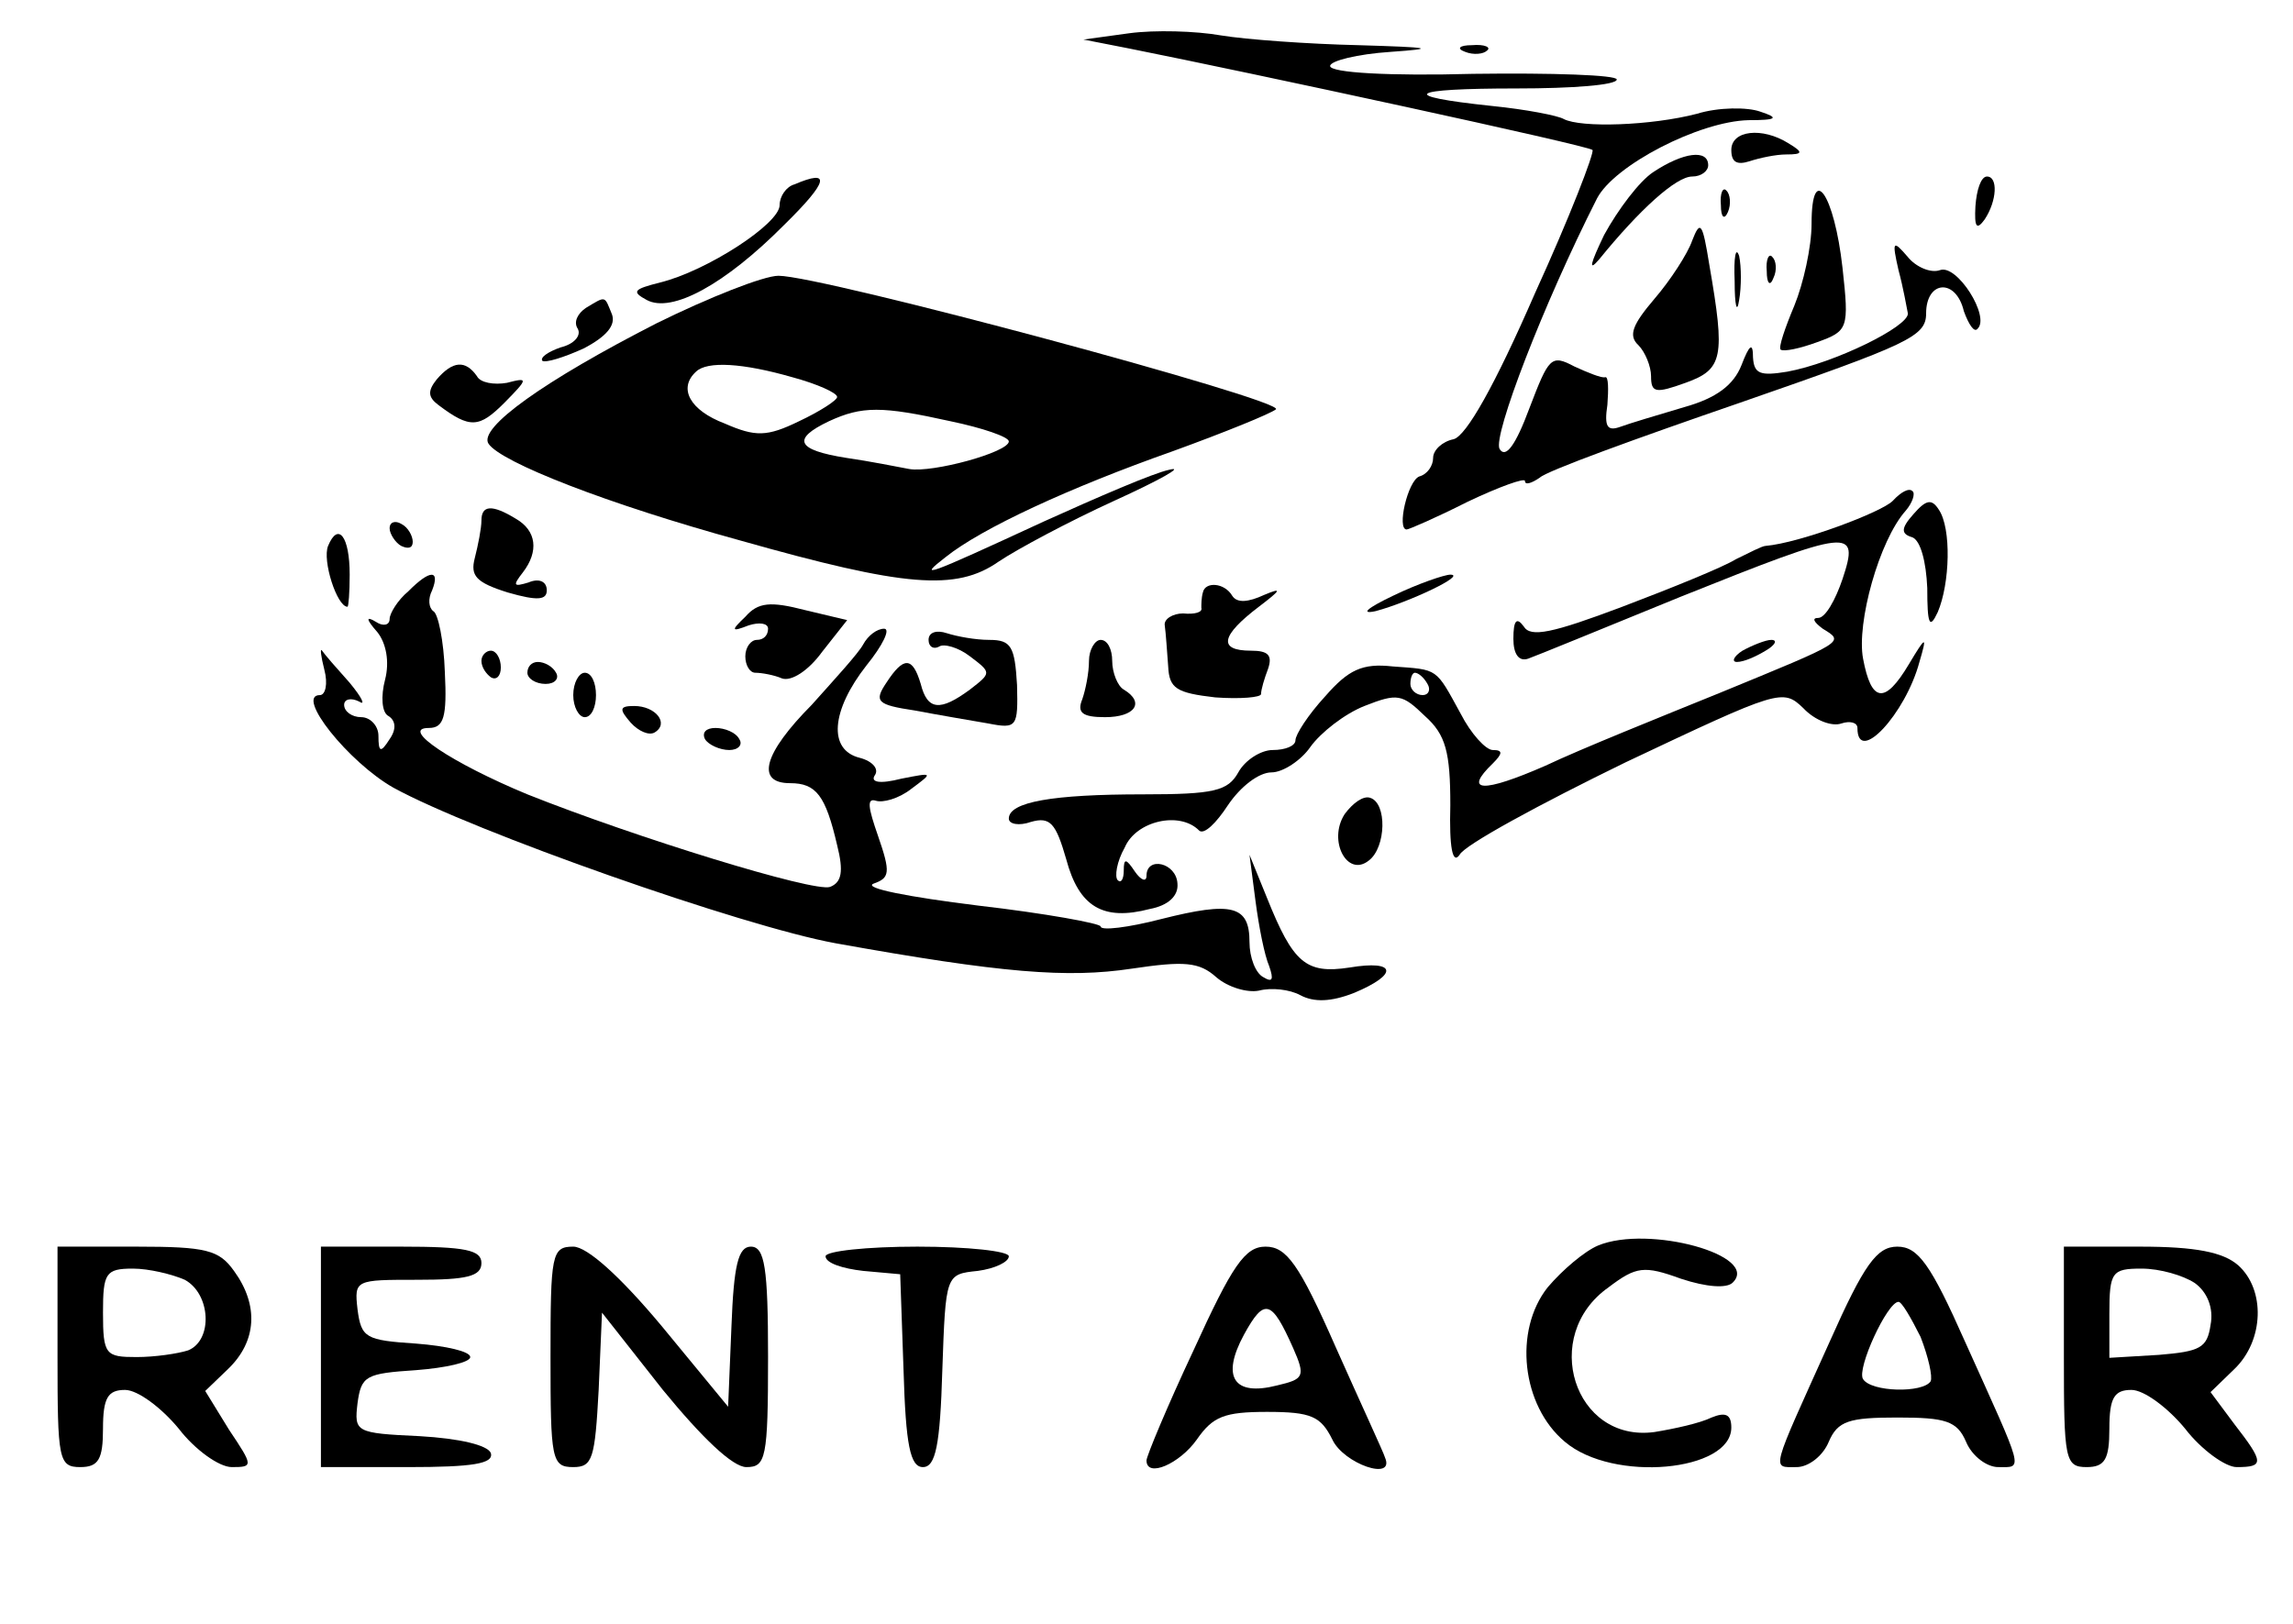 <?xml version="1.0" encoding="UTF-8"?>
<svg xmlns="http://www.w3.org/2000/svg" xmlns:xlink="http://www.w3.org/1999/xlink" width="24pt" height="17pt" viewBox="0 0 24 17" version="1.1">
<g id="surface1">
<path style=" stroke:none;fill-rule:nonzero;fill:rgb(0%,0%,0%);fill-opacity:1;" d="M 11.82 0.348 L 11.34 0.414 L 11.82 0.508 C 13.094 0.762 16.621 1.523 16.668 1.57 C 16.691 1.594 16.43 2.273 16.066 3.07 C 15.648 4.031 15.348 4.562 15.215 4.598 C 15.098 4.621 15 4.711 15 4.793 C 15 4.875 14.941 4.965 14.855 4.988 C 14.734 5.035 14.617 5.543 14.723 5.543 C 14.746 5.543 15.035 5.418 15.359 5.254 C 15.695 5.094 15.961 5 15.961 5.035 C 15.961 5.082 16.031 5.059 16.117 5 C 16.188 4.93 17.137 4.586 18.215 4.215 C 19.98 3.602 20.16 3.523 20.16 3.281 C 20.16 2.934 20.473 2.91 20.555 3.258 C 20.605 3.395 20.664 3.488 20.699 3.441 C 20.832 3.316 20.484 2.762 20.305 2.828 C 20.207 2.863 20.051 2.793 19.969 2.691 C 19.812 2.508 19.801 2.52 19.871 2.828 C 19.922 3.016 19.957 3.223 19.969 3.281 C 19.98 3.418 19.199 3.801 18.707 3.891 C 18.422 3.938 18.359 3.914 18.348 3.742 C 18.348 3.582 18.312 3.602 18.227 3.824 C 18.145 4.031 17.965 4.168 17.629 4.262 C 17.352 4.344 17.051 4.434 16.957 4.469 C 16.824 4.516 16.789 4.469 16.824 4.238 C 16.836 4.078 16.836 3.938 16.801 3.949 C 16.766 3.961 16.621 3.902 16.477 3.836 C 16.234 3.707 16.211 3.742 16.008 4.273 C 15.863 4.664 15.758 4.805 15.695 4.699 C 15.625 4.562 16.152 3.188 16.715 2.078 C 16.895 1.73 17.785 1.27 18.301 1.258 C 18.602 1.258 18.625 1.234 18.422 1.168 C 18.289 1.121 17.988 1.121 17.762 1.191 C 17.281 1.316 16.547 1.34 16.367 1.246 C 16.309 1.211 15.973 1.145 15.613 1.109 C 14.617 1.004 14.734 0.926 15.875 0.926 C 16.453 0.926 16.922 0.891 16.922 0.832 C 16.922 0.785 16.246 0.762 15.422 0.773 C 14.543 0.797 13.922 0.762 13.922 0.691 C 13.922 0.637 14.207 0.566 14.555 0.543 C 15.047 0.508 14.988 0.496 14.219 0.473 C 13.691 0.461 13.043 0.414 12.781 0.371 C 12.516 0.324 12.086 0.312 11.82 0.348 Z M 11.82 0.348 "/>
<path style=" stroke:none;fill-rule:nonzero;fill:rgb(0%,0%,0%);fill-opacity:1;" d="M 15.336 0.543 C 15.422 0.578 15.527 0.566 15.562 0.531 C 15.613 0.496 15.539 0.461 15.406 0.473 C 15.277 0.473 15.238 0.508 15.336 0.543 Z M 15.336 0.543 "/>
<path style=" stroke:none;fill-rule:nonzero;fill:rgb(0%,0%,0%);fill-opacity:1;" d="M 18.121 1.57 C 18.121 1.699 18.18 1.73 18.312 1.688 C 18.422 1.652 18.59 1.617 18.695 1.617 C 18.875 1.617 18.875 1.594 18.719 1.5 C 18.445 1.328 18.121 1.363 18.121 1.57 Z M 18.121 1.57 "/>
<path style=" stroke:none;fill-rule:nonzero;fill:rgb(0%,0%,0%);fill-opacity:1;" d="M 17.305 1.801 C 17.16 1.895 16.934 2.195 16.789 2.461 C 16.645 2.762 16.621 2.852 16.738 2.715 C 17.16 2.195 17.543 1.848 17.711 1.848 C 17.809 1.848 17.879 1.789 17.879 1.73 C 17.879 1.559 17.617 1.594 17.305 1.801 Z M 17.305 1.801 "/>
<path style=" stroke:none;fill-rule:nonzero;fill:rgb(0%,0%,0%);fill-opacity:1;" d="M 8.316 1.93 C 8.23 1.953 8.16 2.055 8.16 2.148 C 8.16 2.344 7.391 2.84 6.91 2.957 C 6.637 3.027 6.602 3.051 6.77 3.141 C 7.031 3.281 7.586 2.98 8.207 2.355 C 8.676 1.895 8.699 1.766 8.316 1.93 Z M 8.316 1.93 "/>
<path style=" stroke:none;fill-rule:nonzero;fill:rgb(0%,0%,0%);fill-opacity:1;" d="M 20.676 2.16 C 20.664 2.379 20.688 2.414 20.773 2.297 C 20.902 2.102 20.914 1.848 20.797 1.848 C 20.734 1.848 20.688 1.988 20.676 2.16 Z M 20.676 2.16 "/>
<path style=" stroke:none;fill-rule:nonzero;fill:rgb(0%,0%,0%);fill-opacity:1;" d="M 18.012 2.148 C 18.012 2.273 18.047 2.309 18.086 2.219 C 18.121 2.137 18.109 2.031 18.07 1.996 C 18.035 1.953 18 2.02 18.012 2.148 Z M 18.012 2.148 "/>
<path style=" stroke:none;fill-rule:nonzero;fill:rgb(0%,0%,0%);fill-opacity:1;" d="M 18.961 2.344 C 18.961 2.586 18.875 2.969 18.781 3.199 C 18.684 3.43 18.613 3.637 18.637 3.66 C 18.672 3.684 18.84 3.648 19.02 3.582 C 19.344 3.465 19.355 3.441 19.285 2.805 C 19.199 2.031 18.961 1.688 18.961 2.344 Z M 18.961 2.344 "/>
<path style=" stroke:none;fill-rule:nonzero;fill:rgb(0%,0%,0%);fill-opacity:1;" d="M 17.711 2.52 C 17.664 2.656 17.484 2.934 17.316 3.129 C 17.09 3.395 17.039 3.512 17.148 3.613 C 17.219 3.684 17.281 3.836 17.281 3.938 C 17.281 4.113 17.328 4.121 17.641 4.008 C 18.035 3.867 18.059 3.742 17.891 2.773 C 17.82 2.332 17.797 2.297 17.711 2.52 Z M 17.711 2.52 "/>
<path style=" stroke:none;fill-rule:nonzero;fill:rgb(0%,0%,0%);fill-opacity:1;" d="M 18.156 2.945 C 18.156 3.199 18.18 3.293 18.203 3.141 C 18.227 3.004 18.227 2.793 18.203 2.68 C 18.168 2.574 18.145 2.691 18.156 2.945 Z M 18.156 2.945 "/>
<path style=" stroke:none;fill-rule:nonzero;fill:rgb(0%,0%,0%);fill-opacity:1;" d="M 18.492 2.84 C 18.492 2.969 18.527 3.004 18.562 2.91 C 18.602 2.828 18.59 2.727 18.551 2.691 C 18.516 2.645 18.48 2.715 18.492 2.84 Z M 18.492 2.84 "/>
<path style=" stroke:none;fill-rule:nonzero;fill:rgb(0%,0%,0%);fill-opacity:1;" d="M 6.875 3.383 C 5.699 3.984 5.004 4.48 5.113 4.645 C 5.242 4.84 6.359 5.277 7.754 5.66 C 9.469 6.145 10.008 6.191 10.453 5.879 C 10.645 5.75 11.184 5.461 11.664 5.242 C 12.145 5.023 12.406 4.875 12.238 4.918 C 12.07 4.953 11.484 5.207 10.922 5.461 C 9.672 6.039 9.602 6.062 9.898 5.832 C 10.273 5.531 11.195 5.105 12.277 4.723 C 12.816 4.527 13.297 4.332 13.355 4.285 C 13.453 4.191 8.605 2.887 8.148 2.887 C 7.992 2.887 7.414 3.117 6.875 3.383 Z M 8.293 3.949 C 8.555 4.02 8.762 4.113 8.762 4.156 C 8.762 4.191 8.578 4.309 8.363 4.41 C 8.027 4.574 7.906 4.574 7.586 4.434 C 7.223 4.297 7.094 4.066 7.285 3.891 C 7.402 3.777 7.777 3.801 8.293 3.949 Z M 9.949 4.41 C 10.285 4.48 10.559 4.574 10.559 4.621 C 10.559 4.734 9.758 4.953 9.516 4.91 C 9.395 4.887 9.098 4.828 8.855 4.793 C 8.34 4.711 8.281 4.598 8.676 4.41 C 9.023 4.25 9.227 4.25 9.949 4.41 Z M 9.949 4.41 "/>
<path style=" stroke:none;fill-rule:nonzero;fill:rgb(0%,0%,0%);fill-opacity:1;" d="M 6.133 3.223 C 6.047 3.281 6 3.371 6.047 3.441 C 6.086 3.512 6.012 3.602 5.867 3.637 C 5.734 3.684 5.652 3.742 5.676 3.777 C 5.711 3.801 5.902 3.742 6.109 3.648 C 6.348 3.523 6.445 3.406 6.406 3.293 C 6.324 3.094 6.348 3.094 6.133 3.223 Z M 6.133 3.223 "/>
<path style=" stroke:none;fill-rule:nonzero;fill:rgb(0%,0%,0%);fill-opacity:1;" d="M 4.57 3.973 C 4.477 4.09 4.477 4.156 4.586 4.238 C 4.922 4.492 5.016 4.48 5.281 4.215 C 5.531 3.961 5.531 3.949 5.305 4.008 C 5.172 4.031 5.027 4.008 4.992 3.938 C 4.871 3.766 4.738 3.777 4.57 3.973 Z M 4.57 3.973 "/>
<path style=" stroke:none;fill-rule:nonzero;fill:rgb(0%,0%,0%);fill-opacity:1;" d="M 19.812 5.242 C 19.703 5.359 18.84 5.684 18.48 5.715 C 18.445 5.715 18.312 5.785 18.168 5.855 C 18.035 5.938 17.496 6.156 16.98 6.352 C 16.246 6.629 16.02 6.676 15.949 6.559 C 15.875 6.457 15.84 6.492 15.84 6.688 C 15.84 6.848 15.898 6.93 15.996 6.895 C 16.066 6.871 16.801 6.57 17.594 6.246 C 19.379 5.531 19.465 5.52 19.285 6.062 C 19.211 6.281 19.105 6.469 19.031 6.469 C 18.961 6.469 18.984 6.512 19.078 6.582 C 19.309 6.723 19.32 6.711 18 7.254 C 17.375 7.508 16.547 7.84 16.176 8.016 C 15.516 8.305 15.312 8.293 15.625 7.992 C 15.73 7.887 15.73 7.852 15.625 7.852 C 15.551 7.852 15.395 7.68 15.289 7.473 C 15.023 6.988 15.059 7.012 14.578 6.977 C 14.258 6.941 14.113 7.012 13.871 7.289 C 13.691 7.484 13.559 7.691 13.559 7.75 C 13.559 7.809 13.453 7.852 13.32 7.852 C 13.199 7.852 13.031 7.957 12.961 8.086 C 12.852 8.281 12.707 8.316 11.965 8.316 C 11.016 8.316 10.559 8.395 10.559 8.57 C 10.559 8.629 10.668 8.648 10.789 8.605 C 10.992 8.547 11.051 8.617 11.16 8.996 C 11.293 9.492 11.543 9.645 12.035 9.516 C 12.227 9.48 12.336 9.379 12.324 9.25 C 12.312 9.031 12 8.961 12 9.168 C 12 9.238 11.941 9.215 11.879 9.125 C 11.785 8.984 11.762 8.984 11.762 9.113 C 11.762 9.203 11.734 9.25 11.699 9.215 C 11.664 9.18 11.688 9.02 11.773 8.871 C 11.891 8.594 12.348 8.488 12.551 8.695 C 12.602 8.742 12.73 8.617 12.852 8.43 C 12.984 8.234 13.176 8.086 13.309 8.086 C 13.43 8.086 13.621 7.957 13.715 7.82 C 13.824 7.668 14.074 7.473 14.281 7.391 C 14.629 7.254 14.676 7.266 14.914 7.496 C 15.133 7.691 15.18 7.875 15.18 8.43 C 15.168 8.871 15.203 9.055 15.277 8.949 C 15.324 8.848 16.117 8.418 17.016 7.98 C 18.625 7.219 18.66 7.207 18.875 7.414 C 18.996 7.543 19.176 7.609 19.273 7.574 C 19.367 7.543 19.441 7.566 19.441 7.621 C 19.441 8.016 19.945 7.473 20.09 6.93 C 20.172 6.652 20.16 6.652 19.98 6.953 C 19.727 7.379 19.586 7.355 19.5 6.895 C 19.43 6.523 19.668 5.66 19.945 5.348 C 20.016 5.266 20.051 5.164 20.016 5.141 C 19.98 5.105 19.895 5.152 19.812 5.242 Z M 14.941 7.16 C 14.977 7.219 14.953 7.277 14.891 7.277 C 14.82 7.277 14.762 7.219 14.762 7.16 C 14.762 7.09 14.785 7.043 14.809 7.043 C 14.844 7.043 14.902 7.09 14.941 7.16 Z M 14.941 7.16 "/>
<path style=" stroke:none;fill-rule:nonzero;fill:rgb(0%,0%,0%);fill-opacity:1;" d="M 20.027 5.383 C 19.895 5.531 19.895 5.59 20.016 5.625 C 20.102 5.66 20.16 5.879 20.172 6.156 C 20.172 6.535 20.195 6.594 20.281 6.41 C 20.41 6.109 20.426 5.531 20.293 5.336 C 20.219 5.219 20.16 5.23 20.027 5.383 Z M 20.027 5.383 "/>
<path style=" stroke:none;fill-rule:nonzero;fill:rgb(0%,0%,0%);fill-opacity:1;" d="M 5.039 5.449 C 5.039 5.531 5.004 5.707 4.969 5.844 C 4.922 6.027 4.98 6.098 5.316 6.203 C 5.629 6.293 5.723 6.281 5.723 6.18 C 5.723 6.086 5.641 6.051 5.531 6.098 C 5.375 6.145 5.363 6.133 5.473 5.992 C 5.641 5.773 5.617 5.555 5.398 5.43 C 5.148 5.277 5.039 5.289 5.039 5.449 Z M 5.039 5.449 "/>
<path style=" stroke:none;fill-rule:nonzero;fill:rgb(0%,0%,0%);fill-opacity:1;" d="M 4.078 5.531 C 4.078 5.59 4.141 5.684 4.199 5.715 C 4.273 5.75 4.32 5.738 4.32 5.672 C 4.32 5.613 4.273 5.52 4.199 5.484 C 4.141 5.449 4.078 5.461 4.078 5.531 Z M 4.078 5.531 "/>
<path style=" stroke:none;fill-rule:nonzero;fill:rgb(0%,0%,0%);fill-opacity:1;" d="M 3.434 5.715 C 3.371 5.867 3.527 6.352 3.637 6.352 C 3.648 6.352 3.66 6.203 3.66 6.016 C 3.66 5.613 3.539 5.461 3.434 5.715 Z M 3.434 5.715 "/>
<path style=" stroke:none;fill-rule:nonzero;fill:rgb(0%,0%,0%);fill-opacity:1;" d="M 4.273 6.191 C 4.164 6.281 4.078 6.422 4.078 6.48 C 4.078 6.547 4.008 6.559 3.938 6.512 C 3.828 6.445 3.828 6.48 3.949 6.617 C 4.043 6.734 4.078 6.93 4.031 7.113 C 3.984 7.289 3.996 7.461 4.066 7.496 C 4.141 7.543 4.152 7.633 4.078 7.738 C 3.984 7.887 3.961 7.875 3.961 7.703 C 3.961 7.598 3.875 7.508 3.781 7.508 C 3.684 7.508 3.602 7.449 3.602 7.379 C 3.602 7.32 3.672 7.301 3.758 7.344 C 3.828 7.391 3.793 7.309 3.66 7.148 C 3.527 7 3.395 6.848 3.371 6.812 C 3.348 6.777 3.359 6.871 3.395 7.012 C 3.434 7.16 3.406 7.277 3.348 7.277 C 3.086 7.277 3.648 7.98 4.117 8.246 C 4.957 8.707 7.777 9.699 8.746 9.875 C 10.488 10.188 11.172 10.242 11.844 10.141 C 12.395 10.059 12.551 10.07 12.73 10.23 C 12.852 10.336 13.055 10.395 13.176 10.371 C 13.309 10.336 13.5 10.359 13.609 10.418 C 13.754 10.496 13.934 10.488 14.172 10.395 C 14.641 10.199 14.617 10.047 14.125 10.129 C 13.668 10.199 13.535 10.082 13.262 9.402 L 13.078 8.949 L 13.141 9.434 C 13.176 9.699 13.234 10 13.285 10.117 C 13.332 10.254 13.32 10.289 13.223 10.23 C 13.141 10.188 13.078 10.023 13.078 9.863 C 13.078 9.48 12.898 9.434 12.156 9.621 C 11.809 9.711 11.52 9.746 11.52 9.699 C 11.52 9.668 10.945 9.562 10.234 9.48 C 9.516 9.391 9.023 9.297 9.145 9.25 C 9.312 9.191 9.324 9.137 9.191 8.754 C 9.086 8.453 9.07 8.352 9.168 8.383 C 9.238 8.406 9.406 8.363 9.539 8.258 C 9.77 8.086 9.77 8.086 9.434 8.152 C 9.203 8.211 9.109 8.188 9.156 8.117 C 9.203 8.051 9.133 7.969 9 7.934 C 8.664 7.852 8.699 7.438 9.07 6.965 C 9.238 6.758 9.324 6.582 9.254 6.582 C 9.18 6.582 9.086 6.652 9.035 6.746 C 8.988 6.836 8.734 7.113 8.496 7.379 C 7.992 7.887 7.906 8.199 8.27 8.199 C 8.543 8.199 8.641 8.328 8.762 8.848 C 8.832 9.125 8.809 9.238 8.688 9.285 C 8.52 9.344 6.648 8.766 5.52 8.316 C 4.738 7.992 4.176 7.621 4.488 7.621 C 4.645 7.621 4.68 7.508 4.656 7.035 C 4.645 6.711 4.586 6.422 4.535 6.398 C 4.488 6.363 4.477 6.27 4.523 6.18 C 4.609 5.961 4.5 5.961 4.273 6.191 Z M 4.273 6.191 "/>
<path style=" stroke:none;fill-rule:nonzero;fill:rgb(0%,0%,0%);fill-opacity:1;" d="M 14.578 6.238 C 14.316 6.363 14.23 6.434 14.398 6.398 C 14.746 6.305 15.359 6.016 15.18 6.016 C 15.121 6.016 14.844 6.109 14.578 6.238 Z M 14.578 6.238 "/>
<path style=" stroke:none;fill-rule:nonzero;fill:rgb(0%,0%,0%);fill-opacity:1;" d="M 12.59 6.203 C 12.574 6.258 12.574 6.328 12.574 6.363 C 12.59 6.41 12.504 6.434 12.383 6.422 C 12.277 6.422 12.18 6.48 12.191 6.547 C 12.203 6.629 12.215 6.824 12.227 6.977 C 12.238 7.207 12.312 7.254 12.719 7.301 C 12.984 7.32 13.199 7.301 13.199 7.266 C 13.199 7.219 13.234 7.102 13.273 7 C 13.32 6.859 13.273 6.812 13.094 6.812 C 12.742 6.812 12.781 6.652 13.176 6.352 C 13.402 6.18 13.43 6.145 13.234 6.227 C 13.066 6.305 12.949 6.316 12.898 6.238 C 12.816 6.098 12.613 6.086 12.59 6.203 Z M 12.59 6.203 "/>
<path style=" stroke:none;fill-rule:nonzero;fill:rgb(0%,0%,0%);fill-opacity:1;" d="M 7.801 6.457 C 7.645 6.605 7.656 6.617 7.836 6.547 C 7.945 6.512 8.039 6.523 8.039 6.582 C 8.039 6.652 7.992 6.699 7.922 6.699 C 7.859 6.699 7.801 6.777 7.801 6.871 C 7.801 6.965 7.848 7.043 7.906 7.043 C 7.969 7.043 8.102 7.066 8.184 7.102 C 8.281 7.137 8.461 7.023 8.605 6.824 L 8.867 6.492 L 8.426 6.387 C 8.062 6.293 7.934 6.305 7.801 6.457 Z M 7.801 6.457 "/>
<path style=" stroke:none;fill-rule:nonzero;fill:rgb(0%,0%,0%);fill-opacity:1;" d="M 9.719 6.699 C 9.719 6.77 9.77 6.801 9.828 6.77 C 9.875 6.734 10.031 6.777 10.152 6.871 C 10.379 7.043 10.379 7.043 10.152 7.219 C 9.84 7.449 9.707 7.438 9.637 7.16 C 9.551 6.871 9.457 6.871 9.277 7.148 C 9.145 7.344 9.18 7.379 9.574 7.438 C 9.816 7.484 10.164 7.543 10.344 7.574 C 10.645 7.633 10.656 7.609 10.645 7.172 C 10.621 6.77 10.586 6.699 10.355 6.699 C 10.211 6.699 10.02 6.664 9.91 6.629 C 9.805 6.594 9.719 6.617 9.719 6.699 Z M 9.719 6.699 "/>
<path style=" stroke:none;fill-rule:nonzero;fill:rgb(0%,0%,0%);fill-opacity:1;" d="M 11.398 6.918 C 11.398 7.043 11.363 7.219 11.328 7.32 C 11.27 7.461 11.328 7.508 11.566 7.508 C 11.879 7.508 11.988 7.355 11.762 7.219 C 11.699 7.184 11.641 7.043 11.641 6.918 C 11.641 6.801 11.594 6.699 11.52 6.699 C 11.461 6.699 11.398 6.801 11.398 6.918 Z M 11.398 6.918 "/>
<path style=" stroke:none;fill-rule:nonzero;fill:rgb(0%,0%,0%);fill-opacity:1;" d="M 18.238 6.812 C 18.145 6.871 18.121 6.93 18.18 6.93 C 18.254 6.93 18.383 6.871 18.48 6.812 C 18.574 6.758 18.613 6.699 18.539 6.699 C 18.48 6.699 18.336 6.758 18.238 6.812 Z M 18.238 6.812 "/>
<path style=" stroke:none;fill-rule:nonzero;fill:rgb(0%,0%,0%);fill-opacity:1;" d="M 5.039 6.918 C 5.039 6.988 5.09 7.055 5.137 7.09 C 5.195 7.125 5.242 7.078 5.242 6.988 C 5.242 6.895 5.195 6.812 5.137 6.812 C 5.09 6.812 5.039 6.859 5.039 6.918 Z M 5.039 6.918 "/>
<path style=" stroke:none;fill-rule:nonzero;fill:rgb(0%,0%,0%);fill-opacity:1;" d="M 5.52 7.043 C 5.52 7.102 5.605 7.16 5.711 7.16 C 5.809 7.16 5.855 7.102 5.82 7.043 C 5.785 6.977 5.699 6.93 5.629 6.93 C 5.566 6.93 5.52 6.977 5.52 7.043 Z M 5.52 7.043 "/>
<path style=" stroke:none;fill-rule:nonzero;fill:rgb(0%,0%,0%);fill-opacity:1;" d="M 6 7.277 C 6 7.402 6.059 7.508 6.121 7.508 C 6.191 7.508 6.238 7.402 6.238 7.277 C 6.238 7.148 6.191 7.043 6.121 7.043 C 6.059 7.043 6 7.148 6 7.277 Z M 6 7.277 "/>
<path style=" stroke:none;fill-rule:nonzero;fill:rgb(0%,0%,0%);fill-opacity:1;" d="M 6.602 7.566 C 6.684 7.656 6.793 7.703 6.852 7.668 C 7.008 7.574 6.863 7.391 6.637 7.391 C 6.48 7.391 6.48 7.426 6.602 7.566 Z M 6.602 7.566 "/>
<path style=" stroke:none;fill-rule:nonzero;fill:rgb(0%,0%,0%);fill-opacity:1;" d="M 7.379 7.738 C 7.414 7.797 7.535 7.852 7.633 7.852 C 7.727 7.852 7.777 7.797 7.738 7.738 C 7.703 7.668 7.586 7.621 7.488 7.621 C 7.391 7.621 7.344 7.668 7.379 7.738 Z M 7.379 7.738 "/>
<path style=" stroke:none;fill-rule:nonzero;fill:rgb(0%,0%,0%);fill-opacity:1;" d="M 14.074 8.523 C 13.895 8.801 14.102 9.191 14.328 9.008 C 14.508 8.871 14.52 8.406 14.34 8.352 C 14.27 8.328 14.16 8.406 14.074 8.523 Z M 14.074 8.523 "/>
<path style=" stroke:none;fill-rule:nonzero;fill:rgb(0%,0%,0%);fill-opacity:1;" d="M 16.727 13.039 C 16.586 13.098 16.355 13.293 16.199 13.477 C 15.84 13.93 15.926 14.715 16.379 15.094 C 16.883 15.523 18.121 15.406 18.121 14.945 C 18.121 14.805 18.059 14.781 17.914 14.84 C 17.797 14.898 17.531 14.957 17.316 14.992 C 16.477 15.105 16.117 13.984 16.836 13.477 C 17.125 13.258 17.207 13.246 17.594 13.387 C 17.867 13.477 18.07 13.488 18.133 13.43 C 18.434 13.145 17.258 12.82 16.727 13.039 Z M 16.727 13.039 "/>
<path style=" stroke:none;fill-rule:nonzero;fill:rgb(0%,0%,0%);fill-opacity:1;" d="M 0.602 14.207 C 0.602 15.277 0.613 15.359 0.84 15.359 C 1.031 15.359 1.078 15.277 1.078 14.957 C 1.078 14.633 1.129 14.551 1.309 14.551 C 1.441 14.551 1.691 14.738 1.871 14.957 C 2.039 15.176 2.293 15.359 2.426 15.359 C 2.652 15.359 2.652 15.348 2.398 14.969 L 2.148 14.562 L 2.387 14.332 C 2.688 14.043 2.711 13.664 2.449 13.305 C 2.293 13.086 2.16 13.051 1.43 13.051 L 0.602 13.051 Z M 1.934 13.398 C 2.207 13.547 2.23 14.031 1.969 14.137 C 1.859 14.172 1.621 14.207 1.43 14.207 C 1.105 14.207 1.078 14.184 1.078 13.742 C 1.078 13.328 1.105 13.281 1.391 13.281 C 1.559 13.281 1.801 13.34 1.934 13.398 Z M 1.934 13.398 "/>
<path style=" stroke:none;fill-rule:nonzero;fill:rgb(0%,0%,0%);fill-opacity:1;" d="M 3.359 14.207 L 3.359 15.359 L 4.273 15.359 C 4.945 15.359 5.172 15.324 5.137 15.211 C 5.102 15.129 4.812 15.059 4.391 15.035 C 3.719 15.004 3.707 14.992 3.742 14.691 C 3.781 14.402 3.828 14.379 4.355 14.344 C 4.668 14.32 4.922 14.262 4.922 14.207 C 4.922 14.148 4.668 14.09 4.355 14.066 C 3.828 14.031 3.781 14.008 3.742 13.707 C 3.707 13.398 3.719 13.398 4.367 13.398 C 4.883 13.398 5.039 13.363 5.039 13.223 C 5.039 13.086 4.871 13.051 4.199 13.051 L 3.359 13.051 Z M 3.359 14.207 "/>
<path style=" stroke:none;fill-rule:nonzero;fill:rgb(0%,0%,0%);fill-opacity:1;" d="M 5.762 14.207 C 5.762 15.277 5.773 15.359 6 15.359 C 6.203 15.359 6.227 15.27 6.266 14.551 L 6.301 13.742 L 6.938 14.551 C 7.344 15.047 7.668 15.359 7.812 15.359 C 8.016 15.359 8.039 15.27 8.039 14.207 C 8.039 13.27 8.004 13.051 7.859 13.051 C 7.727 13.051 7.68 13.246 7.656 13.883 L 7.621 14.727 L 6.926 13.883 C 6.492 13.363 6.145 13.051 6 13.051 C 5.773 13.051 5.762 13.133 5.762 14.207 Z M 5.762 14.207 "/>
<path style=" stroke:none;fill-rule:nonzero;fill:rgb(0%,0%,0%);fill-opacity:1;" d="M 8.641 13.152 C 8.641 13.223 8.82 13.281 9.035 13.305 L 9.422 13.34 L 9.457 14.344 C 9.48 15.129 9.527 15.359 9.66 15.359 C 9.793 15.359 9.84 15.129 9.863 14.344 C 9.898 13.34 9.898 13.34 10.234 13.305 C 10.414 13.281 10.559 13.211 10.559 13.152 C 10.559 13.098 10.129 13.051 9.602 13.051 C 9.07 13.051 8.641 13.098 8.641 13.152 Z M 8.641 13.152 "/>
<path style=" stroke:none;fill-rule:nonzero;fill:rgb(0%,0%,0%);fill-opacity:1;" d="M 12.492 14.137 C 12.215 14.727 12 15.246 12 15.289 C 12 15.477 12.348 15.324 12.527 15.07 C 12.695 14.828 12.816 14.781 13.262 14.781 C 13.727 14.781 13.824 14.828 13.945 15.07 C 14.062 15.324 14.605 15.512 14.496 15.258 C 14.484 15.211 14.242 14.691 13.98 14.102 C 13.598 13.234 13.465 13.051 13.246 13.051 C 13.031 13.051 12.898 13.246 12.492 14.137 Z M 13.535 14.113 C 13.668 14.414 13.645 14.438 13.367 14.504 C 12.91 14.621 12.781 14.414 13.02 13.973 C 13.234 13.582 13.309 13.605 13.535 14.113 Z M 13.535 14.113 "/>
<path style=" stroke:none;fill-rule:nonzero;fill:rgb(0%,0%,0%);fill-opacity:1;" d="M 19.152 14.043 C 18.527 15.43 18.539 15.359 18.805 15.359 C 18.926 15.359 19.078 15.246 19.141 15.094 C 19.234 14.875 19.355 14.84 19.859 14.84 C 20.363 14.84 20.484 14.875 20.578 15.094 C 20.641 15.246 20.797 15.359 20.914 15.359 C 21.18 15.359 21.191 15.43 20.566 14.043 C 20.207 13.234 20.074 13.051 19.859 13.051 C 19.645 13.051 19.512 13.234 19.152 14.043 Z M 20.102 13.996 C 20.184 14.207 20.23 14.414 20.207 14.461 C 20.125 14.586 19.586 14.574 19.5 14.438 C 19.43 14.332 19.754 13.629 19.871 13.629 C 19.906 13.629 20.004 13.801 20.102 13.996 Z M 20.102 13.996 "/>
<path style=" stroke:none;fill-rule:nonzero;fill:rgb(0%,0%,0%);fill-opacity:1;" d="M 21.602 14.207 C 21.602 15.277 21.613 15.359 21.84 15.359 C 22.031 15.359 22.078 15.277 22.078 14.957 C 22.078 14.633 22.129 14.551 22.309 14.551 C 22.441 14.551 22.691 14.738 22.871 14.957 C 23.039 15.176 23.293 15.359 23.41 15.359 C 23.699 15.359 23.699 15.312 23.387 14.91 L 23.137 14.574 L 23.387 14.332 C 23.699 14.031 23.711 13.5 23.426 13.246 C 23.27 13.109 22.98 13.051 22.402 13.051 L 21.602 13.051 Z M 22.969 13.43 C 23.102 13.523 23.172 13.695 23.137 13.871 C 23.102 14.113 23.027 14.148 22.598 14.184 L 22.078 14.215 L 22.078 13.754 C 22.078 13.316 22.105 13.281 22.414 13.281 C 22.609 13.281 22.848 13.352 22.969 13.43 Z M 22.969 13.43 "/>
</g>
</svg>

